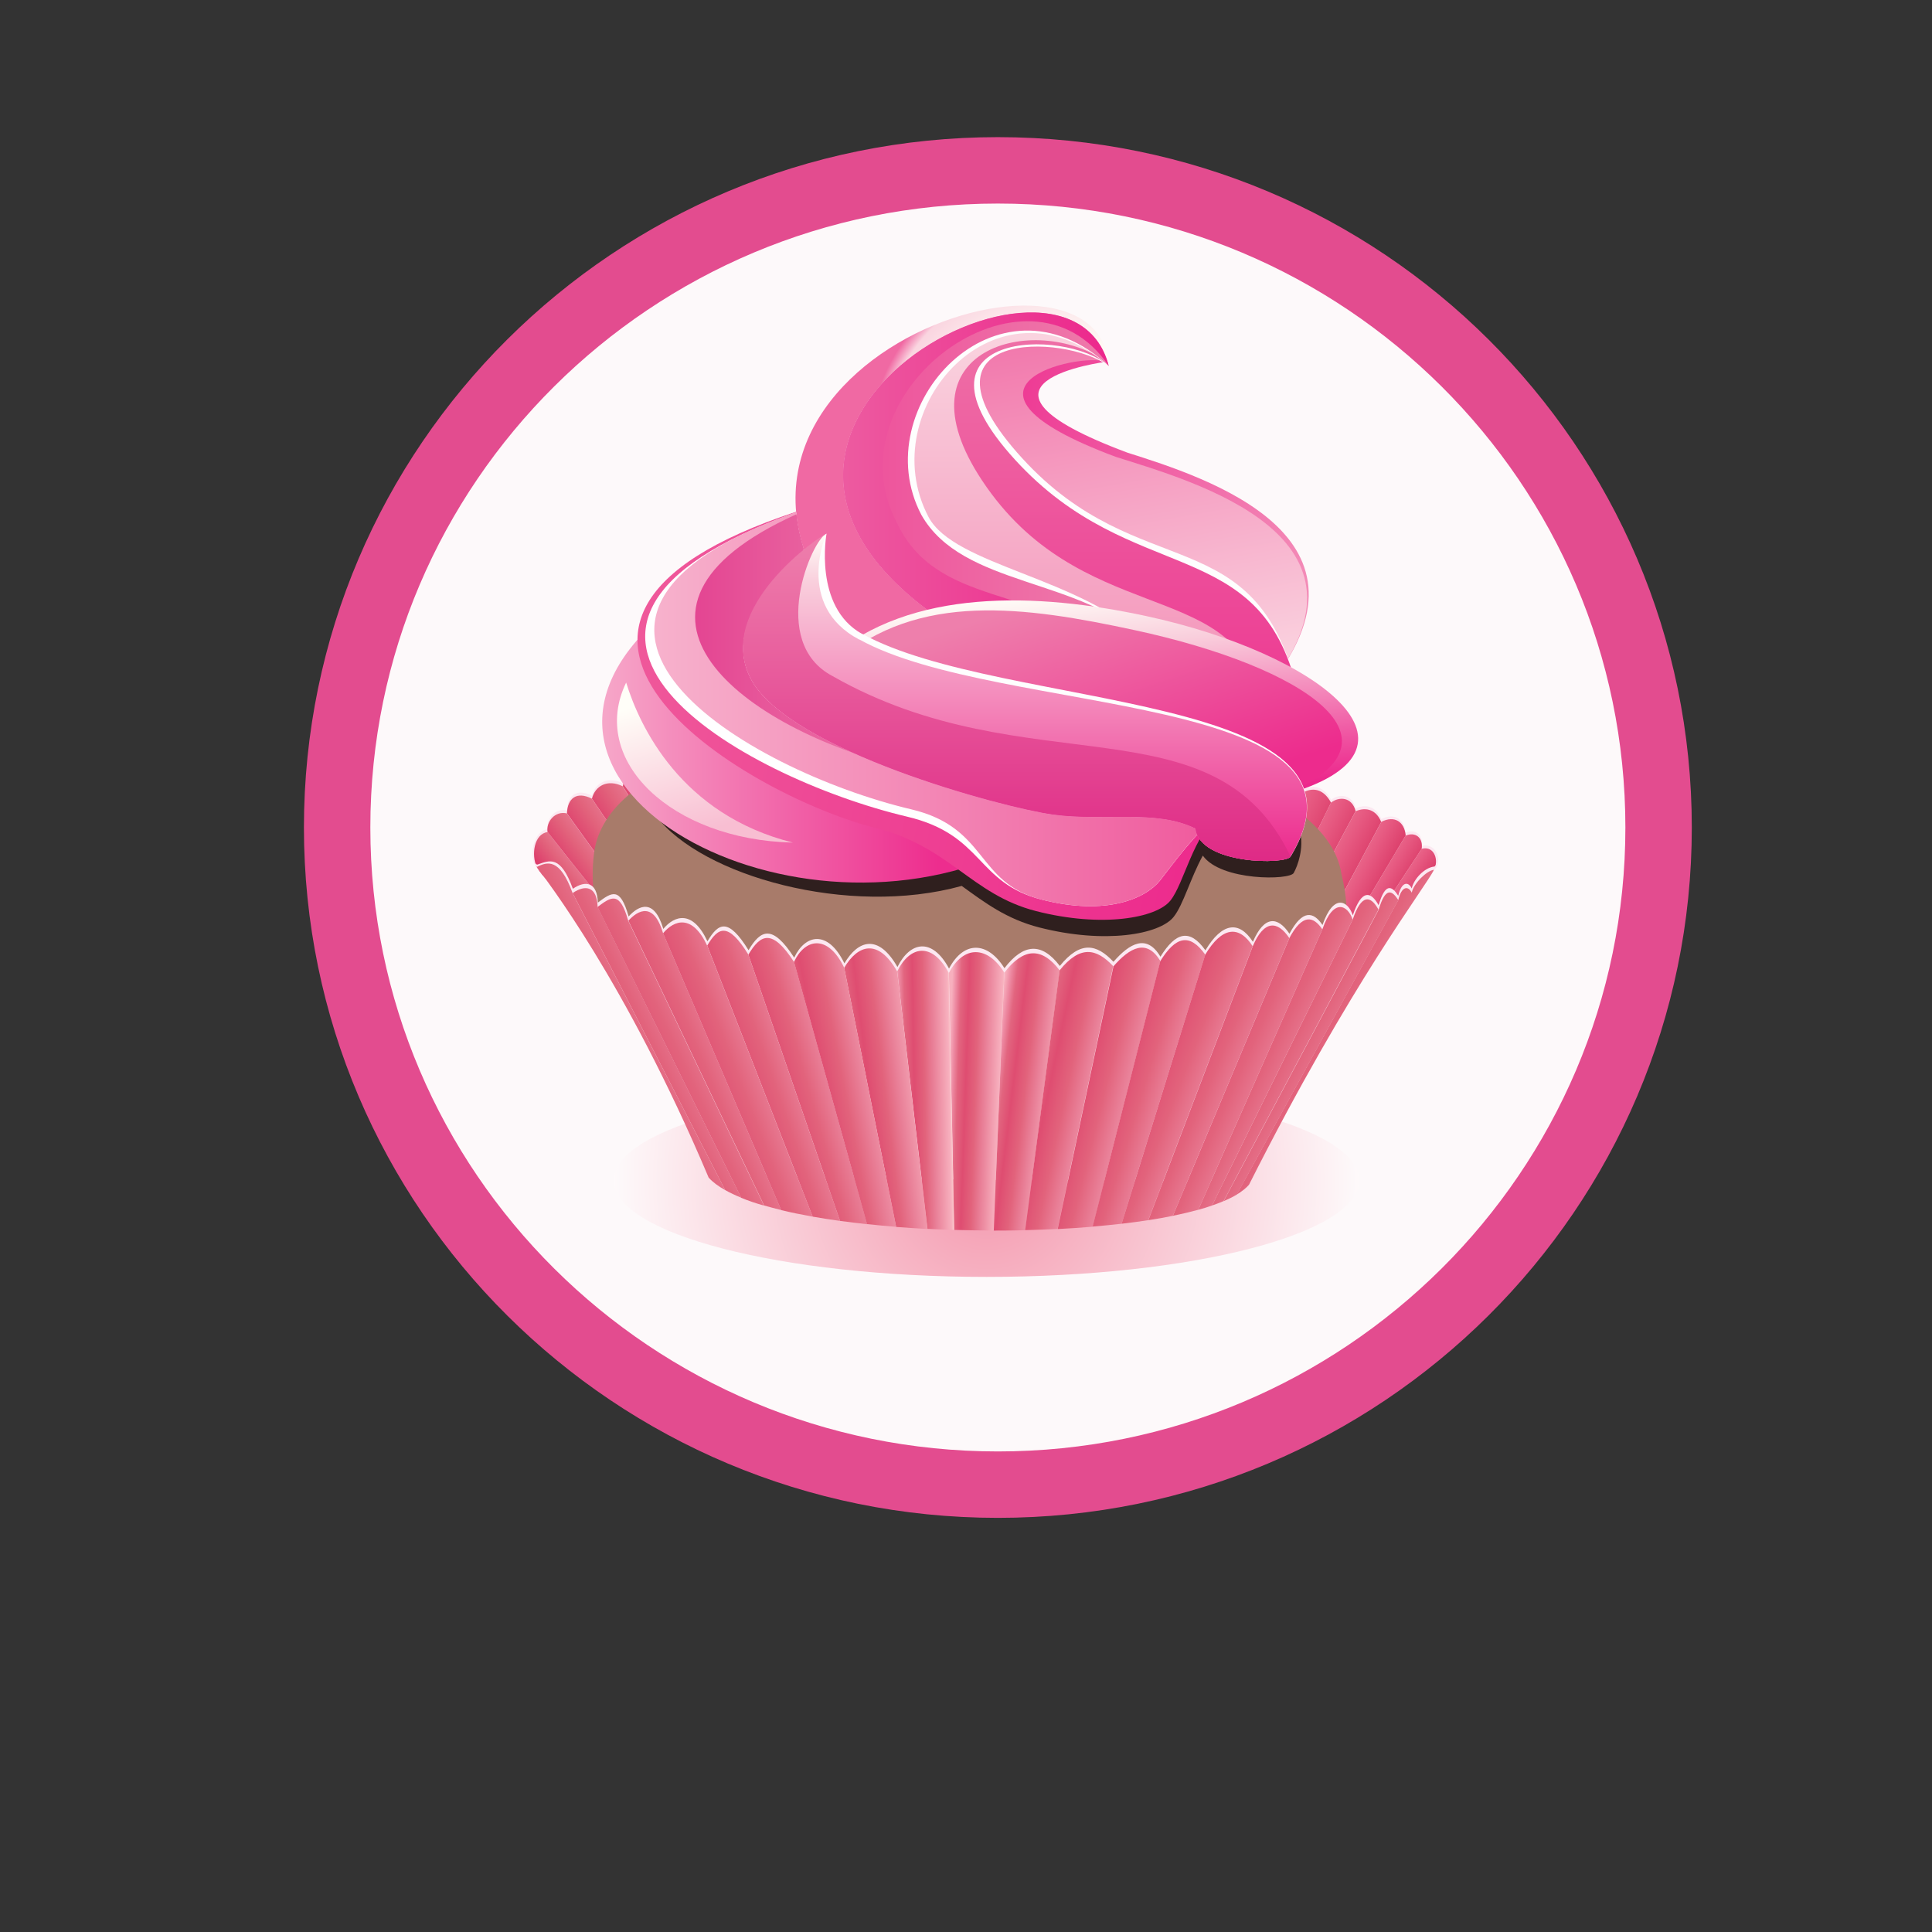 <?xml version="1.0" encoding="UTF-8" standalone="no"?>
<!DOCTYPE svg PUBLIC "-//W3C//DTD SVG 1.1//EN" "http://www.w3.org/Graphics/SVG/1.1/DTD/svg11.dtd">
<svg version="1.1" xmlns="http://www.w3.org/2000/svg" xmlns:xlink="http://www.w3.org/1999/xlink" preserveAspectRatio="xMidYMid meet" viewBox="0 0 640 640" width="640" height="640"><rect x="0" y="0" width="640" height="640" fill="#333333" stroke="none"/><defs><path d="M549.43 274.12C549.43 394.27 451.36 491.81 330.56 491.81C209.76 491.81 111.68 394.27 111.68 274.12C111.68 153.97 209.76 56.43 330.56 56.43C451.36 56.43 549.43 153.97 549.43 274.12Z" id="e7IbTAydR"></path><path d="M326.81 359.07C258.62 359.07 203.34 373.38 203.34 391.03C203.34 408.67 258.62 422.99 326.81 422.99C395 422.99 450.29 408.67 450.29 391.03C450.29 373.38 395 359.07 326.81 359.07Z" id="a16mM0rgSg"></path><radialGradient id="gradientbJ0H2vKkM" gradientUnits="userSpaceOnUse" cx="326.84" cy="391.01" dx="326.13" dy="262.3" r="128.71"><stop style="stop-color: #f497ad;stop-opacity: 1" offset="0%"></stop><stop style="stop-color: #fefefe;stop-opacity: 1" offset="100%"></stop></radialGradient><path d="M470.95 280.22C471.5 276.53 468.87 274.46 465.62 275.83C465.15 271.24 461.89 269.16 457.58 271.32C456.09 267.52 452.84 266.14 449.11 267.75C447.9 262.97 443.58 262.89 440.96 264.93C438.41 260.26 434.72 259.59 430.88 262.03C427.66 256.34 422.49 255.16 418.53 259.08C416.29 255.63 412.41 254.26 409.04 257.16C409.04 257.16 409.04 257.16 409.04 257.12C406.33 252.18 401.08 252.18 398.22 255.24C398.22 255.24 398.22 255.24 398.22 255.24C345.63 246.69 277.37 245.01 230.82 253.4C225.69 250.5 221.06 250.65 218.2 256.07C212.59 252.42 207.02 254.5 206.32 259.48C201.3 257.01 197.18 259.32 196.12 263.59C190.99 261.01 188.01 263.52 187.85 268.46C183.89 267.55 180.91 271.28 181.46 274.65C176.95 275.24 175.3 282.61 177.22 286.61C181.42 293.86 472.72 292.45 475.85 287.2C477.54 284.34 475.42 279.12 471.03 280.22C471.02 280.22 470.97 280.22 470.95 280.22Z" id="d1X3v5JdIp"></path><path d="M227.8 311.2C231.65 312.14 235.65 312.96 239.76 313.78C236.42 308.45 209.63 265.79 206.28 260.46C201.26 257.99 197.14 260.3 196.08 264.57C202.43 273.9 224.63 306.53 227.8 311.2Z" id="b6ihbI0140"></path><linearGradient id="gradienta44RIPB2cs" gradientUnits="userSpaceOnUse" x1="194.78" y1="300.33" x2="241.11" y2="271.38"><stop style="stop-color: #ee8ca4;stop-opacity: 1" offset="0%"></stop><stop style="stop-color: #e2657f;stop-opacity: 1" offset="9.02%"></stop><stop style="stop-color: #dc3166;stop-opacity: 1" offset="25.882%"></stop><stop style="stop-color: #e2637c;stop-opacity: 1" offset="47.843%"></stop><stop style="stop-color: #e98098;stop-opacity: 1" offset="63.922%"></stop><stop style="stop-color: #f7b0be;stop-opacity: 1" offset="100%"></stop></linearGradient><path d="M393.98 317.63C397.9 317.16 401.74 316.61 405.51 316.02C408.04 310.71 428.31 268.27 430.84 262.97C427.62 257.28 422.45 256.1 418.49 260.03C413.59 271.55 396.43 311.87 393.98 317.63Z" id="e3A0bzp5v"></path><linearGradient id="gradientd2gmTAsHUM" gradientUnits="userSpaceOnUse" x1="392.39" y1="276.64" x2="432.45" y2="297.05"><stop style="stop-color: #dc3165;stop-opacity: 1" offset="0%"></stop><stop style="stop-color: #dc3f6b;stop-opacity: 1" offset="30.196%"></stop><stop style="stop-color: #e65880;stop-opacity: 1" offset="50.196%"></stop><stop style="stop-color: #f497ad;stop-opacity: 1" offset="100%"></stop></linearGradient><path d="M203.65 303.71C207.3 305.16 211.22 306.53 215.37 307.82C212.61 303.99 190.53 273.28 187.77 269.44C183.81 268.53 180.83 272.26 181.38 275.63C185.83 281.25 201.42 300.9 203.65 303.71Z" id="bkUAFUAx"></path><linearGradient id="gradientdqICYVjlS" gradientUnits="userSpaceOnUse" x1="179.98" y1="301.37" x2="216.32" y2="274.97"><stop style="stop-color: #ee8ca4;stop-opacity: 1" offset="0%"></stop><stop style="stop-color: #e2657f;stop-opacity: 1" offset="9.02%"></stop><stop style="stop-color: #dc3166;stop-opacity: 1" offset="25.882%"></stop><stop style="stop-color: #e2637c;stop-opacity: 1" offset="47.843%"></stop><stop style="stop-color: #e98098;stop-opacity: 1" offset="63.922%"></stop><stop style="stop-color: #f7b0be;stop-opacity: 1" offset="100%"></stop></linearGradient><path d="M203.69 303.71C201.46 300.9 183.65 278.44 181.42 275.63C176.91 276.22 175.93 283.2 177.81 287.2C182.01 294.45 191.14 298.65 203.69 303.71Z" id="b8WHEcxI1"></path><linearGradient id="gradientbx6SRlP1A" gradientUnits="userSpaceOnUse" x1="175.27" y1="301" x2="204.3" y2="278.33"><stop style="stop-color: #ee8ca4;stop-opacity: 1" offset="0%"></stop><stop style="stop-color: #e2657f;stop-opacity: 1" offset="9.02%"></stop><stop style="stop-color: #dc3166;stop-opacity: 1" offset="25.882%"></stop><stop style="stop-color: #e2637c;stop-opacity: 1" offset="47.843%"></stop><stop style="stop-color: #e98098;stop-opacity: 1" offset="63.922%"></stop><stop style="stop-color: #f7b0be;stop-opacity: 1" offset="100%"></stop></linearGradient><path d="M215.41 307.82C219.34 309.04 223.49 310.14 227.8 311.2C224.63 306.53 199.26 269.24 196.08 264.57C190.95 261.99 187.97 264.5 187.81 269.44C193.33 277.11 212.65 303.99 215.41 307.82Z" id="aaa3WFADm"></path><linearGradient id="gradientc20TOpLKZ6" gradientUnits="userSpaceOnUse" x1="186.68" y1="300.82" x2="228.95" y2="272.31"><stop style="stop-color: #ee8ca4;stop-opacity: 1" offset="0%"></stop><stop style="stop-color: #e2657f;stop-opacity: 1" offset="9.02%"></stop><stop style="stop-color: #dc3166;stop-opacity: 1" offset="25.882%"></stop><stop style="stop-color: #e2637c;stop-opacity: 1" offset="47.843%"></stop><stop style="stop-color: #e98098;stop-opacity: 1" offset="63.922%"></stop><stop style="stop-color: #f7b0be;stop-opacity: 1" offset="100%"></stop></linearGradient><path d="M448.45 305.71C451.58 304.53 454.52 303.31 457.23 302.06C458.6 299.97 469.58 283.29 470.95 281.2C471.5 277.51 468.87 275.44 465.62 276.81C465.62 276.8 450.16 302.81 448.45 305.71Z" id="a1vNo5MdIW"></path><linearGradient id="gradientlh2Fflvok" gradientUnits="userSpaceOnUse" x1="472.42" y1="298.03" x2="447.55" y2="283.09"><stop style="stop-color: #dc3165;stop-opacity: 1" offset="0%"></stop><stop style="stop-color: #dc3f6b;stop-opacity: 1" offset="30.196%"></stop><stop style="stop-color: #e65880;stop-opacity: 1" offset="50.196%"></stop><stop style="stop-color: #f497ad;stop-opacity: 1" offset="100%"></stop></linearGradient><path d="M470.95 281.16C469.58 283.25 458.6 299.93 457.23 302.02C465.7 298.02 471.85 293.36 474.99 288.14C476.68 285.28 475.34 280.06 470.95 281.16Z" id="aMKQMfM3w"></path><linearGradient id="gradientevgFdlVZm" gradientUnits="userSpaceOnUse" x1="477.07" y1="297.89" x2="456.82" y2="284.23"><stop style="stop-color: #dc3165;stop-opacity: 1" offset="0%"></stop><stop style="stop-color: #dc3f6b;stop-opacity: 1" offset="30.196%"></stop><stop style="stop-color: #e65880;stop-opacity: 1" offset="50.196%"></stop><stop style="stop-color: #f497ad;stop-opacity: 1" offset="100%"></stop></linearGradient><path d="M457.58 272.26C445.77 294.37 439.21 306.66 437.9 309.12C441.62 308.06 445.15 306.88 448.48 305.67C450.2 302.77 463.94 279.62 465.66 276.73C465.19 272.14 461.93 270.06 457.62 272.22C457.62 272.23 457.6 272.24 457.58 272.26Z" id="a10VjcUnQl"></path><linearGradient id="gradienta1ludDGkqT" gradientUnits="userSpaceOnUse" x1="466.49" y1="297.45" x2="437" y2="281.77"><stop style="stop-color: #dc3165;stop-opacity: 1" offset="0%"></stop><stop style="stop-color: #dc3f6b;stop-opacity: 1" offset="30.196%"></stop><stop style="stop-color: #e65880;stop-opacity: 1" offset="50.196%"></stop><stop style="stop-color: #f497ad;stop-opacity: 1" offset="100%"></stop></linearGradient><path d="M425.82 312.22C430.02 311.27 434.05 310.26 437.86 309.16C439.83 305.47 455.57 275.98 457.54 272.3C456.05 268.5 452.8 267.12 449.07 268.73C449.07 268.72 428.15 307.86 425.82 312.22Z" id="a56odmUMy"></path><linearGradient id="gradientcnC36vKYR" gradientUnits="userSpaceOnUse" x1="458.65" y1="298.66" x2="424.77" y2="280.64"><stop style="stop-color: #dc3165;stop-opacity: 1" offset="0%"></stop><stop style="stop-color: #dc3f6b;stop-opacity: 1" offset="30.196%"></stop><stop style="stop-color: #e65880;stop-opacity: 1" offset="50.196%"></stop><stop style="stop-color: #f497ad;stop-opacity: 1" offset="100%"></stop></linearGradient><path d="M417.27 313.98C420.17 313.43 423.04 312.84 425.82 312.22C428.15 307.86 446.75 273.04 449.07 268.69C447.86 263.91 443.54 263.83 440.92 265.87C436.19 275.49 419.64 309.17 417.27 313.98Z" id="e1ouFErUrO"></path><linearGradient id="gradienta4Q9eQUzLI" gradientUnits="userSpaceOnUse" x1="450.49" y1="297.71" x2="415.9" y2="280.09"><stop style="stop-color: #dc3165;stop-opacity: 1" offset="0%"></stop><stop style="stop-color: #dc3f6b;stop-opacity: 1" offset="30.196%"></stop><stop style="stop-color: #e65880;stop-opacity: 1" offset="50.196%"></stop><stop style="stop-color: #f497ad;stop-opacity: 1" offset="100%"></stop></linearGradient><path d="M405.51 316.02C409.55 315.39 413.47 314.73 417.27 313.98C419.64 309.17 438.55 270.68 440.92 265.87C438.37 261.2 434.68 260.54 430.84 262.97C425.77 273.58 408.04 310.71 405.51 316.02Z" id="h12kJtwNTB"></path><linearGradient id="gradientccjGrDdn7" gradientUnits="userSpaceOnUse" x1="442.43" y1="298.07" x2="404.02" y2="278.5"><stop style="stop-color: #dc3165;stop-opacity: 1" offset="0%"></stop><stop style="stop-color: #dc3f6b;stop-opacity: 1" offset="30.196%"></stop><stop style="stop-color: #e65880;stop-opacity: 1" offset="50.196%"></stop><stop style="stop-color: #f497ad;stop-opacity: 1" offset="100%"></stop></linearGradient><path d="M409 258.1C409 258.1 409 258.1 409 258.07C406.51 264.13 386.63 312.62 384.14 318.69C387.47 318.33 390.77 317.98 393.98 317.59C395.61 313.75 403.78 294.55 418.49 259.99C414.41 256.8 411.25 256.17 409 258.1Z" id="b1g4gYmrSq"></path><linearGradient id="gradientcx7ZGP1Ae" gradientUnits="userSpaceOnUse" x1="382.64" y1="279.02" x2="420.03" y2="294.9"><stop style="stop-color: #dc3165;stop-opacity: 1" offset="0%"></stop><stop style="stop-color: #dc3f6b;stop-opacity: 1" offset="30.196%"></stop><stop style="stop-color: #e65880;stop-opacity: 1" offset="50.196%"></stop><stop style="stop-color: #f497ad;stop-opacity: 1" offset="100%"></stop></linearGradient><path d="M398.18 256.18C398.18 256.18 398.18 256.18 398.18 256.18C396 262.51 378.63 313.11 376.45 319.43C379.04 319.2 381.63 318.96 384.18 318.72C386.66 312.66 406.55 264.17 409.04 258.1C406.33 253.16 401.08 253.16 398.22 256.22C398.21 256.21 398.18 256.19 398.18 256.18Z" id="aOMyKXwWu"></path><linearGradient id="gradientcnwKaHMlb" gradientUnits="userSpaceOnUse" x1="374.88" y1="279.07" x2="410.59" y2="293.5"><stop style="stop-color: #dc3165;stop-opacity: 1" offset="0%"></stop><stop style="stop-color: #dc3f6b;stop-opacity: 1" offset="30.196%"></stop><stop style="stop-color: #e65880;stop-opacity: 1" offset="50.196%"></stop><stop style="stop-color: #f497ad;stop-opacity: 1" offset="100%"></stop></linearGradient><path d="M239.8 313.78C243.18 314.41 246.59 315.04 250.12 315.59C246.92 309.73 221.39 262.9 218.2 257.05C212.59 253.4 207.02 255.48 206.32 260.46C213.01 271.12 236.45 308.45 239.8 313.78Z" id="d7vYAOk0P"></path><linearGradient id="gradientb47X6m9Tba" gradientUnits="userSpaceOnUse" x1="204.85" y1="297.42" x2="251.56" y2="271.53"><stop style="stop-color: #ee8ca4;stop-opacity: 1" offset="0%"></stop><stop style="stop-color: #e2657f;stop-opacity: 1" offset="9.02%"></stop><stop style="stop-color: #dc3166;stop-opacity: 1" offset="25.882%"></stop><stop style="stop-color: #e2637c;stop-opacity: 1" offset="47.843%"></stop><stop style="stop-color: #e98098;stop-opacity: 1" offset="63.922%"></stop><stop style="stop-color: #f7b0be;stop-opacity: 1" offset="100%"></stop></linearGradient><path d="M250.08 315.55C254.08 316.18 258.15 316.76 262.31 317.31C259.15 311.02 233.9 260.64 230.75 254.34C225.61 251.44 220.98 251.6 218.12 257.01C218.13 257.01 246.88 309.69 250.08 315.55Z" id="bebdc2nYP"></path><linearGradient id="gradienta2tliWlPEm" gradientUnits="userSpaceOnUse" x1="216.82" y1="296.35" x2="263.72" y2="272.45"><stop style="stop-color: #ee8ca4;stop-opacity: 1" offset="0%"></stop><stop style="stop-color: #e2657f;stop-opacity: 1" offset="9.02%"></stop><stop style="stop-color: #dc3166;stop-opacity: 1" offset="25.882%"></stop><stop style="stop-color: #e2637c;stop-opacity: 1" offset="47.843%"></stop><stop style="stop-color: #e98098;stop-opacity: 1" offset="63.922%"></stop><stop style="stop-color: #f7b0be;stop-opacity: 1" offset="100%"></stop></linearGradient><path d="M262.35 317.35C297.99 321.9 339.48 322.57 376.45 319.43C378.63 313.11 396 262.51 398.18 256.18C345.59 247.64 277.33 245.95 230.78 254.34C230.78 254.35 259.19 311.05 262.35 317.35Z" id="aWYgy1Mw"></path><path d="M444.37 289.55C448.09 304.61 444.84 312.06 441.98 315.86C421.39 346.02 241.92 346.02 208.91 318.72C201.73 313.47 194.08 301 196.95 281.4C208.43 219.21 435.74 232.15 444.37 289.55Z" id="b2uZa6Dwv3"></path><radialGradient id="gradienta3JnJJQ2Mo" gradientUnits="userSpaceOnUse" cx="323.63" cy="155.83" dx="326.13" dy="262.3" r="106.5"><stop style="stop-color: #3c2f2d;stop-opacity: 1" offset="0%"></stop><stop style="stop-color: #3c2f2d;stop-opacity: 1" offset="76.078%"></stop><stop style="stop-color: #a87b6a;stop-opacity: 1" offset="87.059%"></stop><stop style="stop-color: #a87b6a;stop-opacity: 1" offset="100%"></stop></radialGradient><path d="M344.3 307.24C366.06 312.8 384.14 309.55 388.77 303.75C391.98 299.75 394.29 291 398.45 283.43C404.45 291.9 427.35 291.63 428.57 289.16C429.94 286.69 431.94 281.04 430.68 275.51C409.35 274.99 238.67 270.82 217.34 270.3C232.43 290.18 281.13 303.86 318.58 293.47C326.22 299 333.4 304.45 344.3 307.24Z" id="agklFhy1Y"></path><path d="M475.58 286.61C475.54 286.77 475.27 287.04 475.19 287.04C471.74 287.4 468.25 291.36 467.66 294.3C466.44 291.83 464.25 292.14 463.19 296.73C461.07 293.43 458.91 292.3 456.68 299.86C454.13 295.24 451.07 294.45 448.13 303.2C446.56 298.41 441.78 295.79 438.09 306.41C435.07 301.94 431.47 301.2 427.15 309.31C423.27 303.51 418.8 303.2 415.04 311.98C410.45 304.88 404.84 305.59 399.31 314.8C394.06 307.43 389.43 308.84 384.41 316.92C379.87 309.27 374.22 312.45 368.85 318.61C363.2 312.61 357.87 311.63 351.08 319.98C345.05 312.06 339.01 312.53 332.73 320.72C327.17 311.82 319.28 311.55 314.38 320.84C308.74 310.37 301.44 311.94 297.29 320.33C290.93 309.2 284.23 311.47 279.72 319.12C274.19 307.78 266.66 309.59 263.09 317.23C255.88 306.14 252.04 307.9 247.96 314.76C241.18 303.82 237.96 305.75 234.35 311.82C229.45 301.31 223.45 303.24 219.73 307.71C216.67 297.35 211.53 299.98 208.24 303.59C205.42 293.55 202.63 295.59 198.04 299C197.85 292.22 194.04 291.51 189.77 294.41C185.69 283.2 182.12 284.96 178.01 286.41C177.89 286.45 177.54 286.26 177.46 286.1C177.38 286.06 177.3 286.06 177.22 286.14C177.38 286.57 176.95 286.61 177.89 287.2C182.99 293.9 208.83 327.19 234.82 388.64C236.16 390.13 412.8 392.17 413.82 391.03C445.86 327.43 470.36 295.98 475.11 288.18C475.66 287.59 475.85 287.32 475.97 287C475.85 287 475.81 286.57 475.66 286.61C475.64 286.61 475.6 286.61 475.58 286.61Z" id="a151WWkfLb"></path><path d="M247.88 316.18C266.11 369.13 276.24 398.55 278.27 404.44C281.17 404.83 284.19 405.18 287.25 405.54C284.83 396.85 265.47 327.37 263.06 318.69C255.84 307.59 252 309.35 247.92 316.22C247.91 316.21 247.9 316.2 247.88 316.18Z" id="f2o0clUAjR"></path><linearGradient id="gradientc59KV87y2e" gradientUnits="userSpaceOnUse" x1="246.36" y1="362.61" x2="288.74" y2="350.45"><stop style="stop-color: #f7b0be;stop-opacity: 1" offset="0%"></stop><stop style="stop-color: #ee8ca4;stop-opacity: 1" offset="7.059%"></stop><stop style="stop-color: #e2657f;stop-opacity: 1" offset="16.078%"></stop><stop style="stop-color: #df4d71;stop-opacity: 1" offset="30.196%"></stop><stop style="stop-color: #e2637c;stop-opacity: 1" offset="47.843%"></stop><stop style="stop-color: #e98098;stop-opacity: 1" offset="63.922%"></stop><stop style="stop-color: #f7b0be;stop-opacity: 1" offset="90.196%"></stop><stop style="stop-color: #feeddf;stop-opacity: 1" offset="100%"></stop></linearGradient><path d="M316.11 407.42C320.46 407.54 324.85 407.62 329.2 407.62C329.55 399.07 332.35 330.72 332.69 322.18C327.13 313.27 319.24 313 314.34 322.29C314.7 339.32 315.93 398.91 316.11 407.42Z" id="e6FP81d3E"></path><linearGradient id="gradientebV6vVcFE" gradientUnits="userSpaceOnUse" x1="314.2" y1="360.02" x2="332.81" y2="360.66"><stop style="stop-color: #f7b0be;stop-opacity: 1" offset="0%"></stop><stop style="stop-color: #ee8ca4;stop-opacity: 1" offset="7.059%"></stop><stop style="stop-color: #e2657f;stop-opacity: 1" offset="16.078%"></stop><stop style="stop-color: #df4d71;stop-opacity: 1" offset="30.196%"></stop><stop style="stop-color: #e2637c;stop-opacity: 1" offset="47.843%"></stop><stop style="stop-color: #e98098;stop-opacity: 1" offset="63.922%"></stop><stop style="stop-color: #f7b0be;stop-opacity: 1" offset="90.196%"></stop><stop style="stop-color: #feeddf;stop-opacity: 1" offset="100%"></stop></linearGradient><path d="M307.25 407.07C310.19 407.22 313.13 407.34 316.07 407.42C315.89 398.91 314.48 330.81 314.3 322.29C308.66 311.82 301.36 313.39 297.21 321.78C297.22 321.78 306.25 398.54 307.25 407.07Z" id="a10AT32Wmh"></path><linearGradient id="gradienta1eZHo86sd" gradientUnits="userSpaceOnUse" x1="297.02" y1="359.81" x2="316.3" y2="359.47"><stop style="stop-color: #f7b0be;stop-opacity: 1" offset="0%"></stop><stop style="stop-color: #ee8ca4;stop-opacity: 1" offset="7.059%"></stop><stop style="stop-color: #e2657f;stop-opacity: 1" offset="16.078%"></stop><stop style="stop-color: #df4d71;stop-opacity: 1" offset="30.196%"></stop><stop style="stop-color: #e2637c;stop-opacity: 1" offset="47.843%"></stop><stop style="stop-color: #e98098;stop-opacity: 1" offset="63.922%"></stop><stop style="stop-color: #f7b0be;stop-opacity: 1" offset="90.196%"></stop><stop style="stop-color: #feeddf;stop-opacity: 1" offset="100%"></stop></linearGradient><path d="M269.21 403.03C272.11 403.54 275.17 404.01 278.27 404.44C275.23 395.61 250.92 325 247.88 316.18C241.1 305.24 237.88 307.16 234.27 313.24C234.27 313.24 265.72 394.05 269.21 403.03Z" id="fab5KbFQN"></path><linearGradient id="gradienta2alwnjcPZ" gradientUnits="userSpaceOnUse" x1="231.82" y1="363.27" x2="280.72" y2="346.43"><stop style="stop-color: #f7b0be;stop-opacity: 1" offset="0%"></stop><stop style="stop-color: #ee8ca4;stop-opacity: 1" offset="7.059%"></stop><stop style="stop-color: #e2657f;stop-opacity: 1" offset="16.078%"></stop><stop style="stop-color: #df4d71;stop-opacity: 1" offset="30.196%"></stop><stop style="stop-color: #e2637c;stop-opacity: 1" offset="47.843%"></stop><stop style="stop-color: #e98098;stop-opacity: 1" offset="63.922%"></stop><stop style="stop-color: #f7b0be;stop-opacity: 1" offset="90.196%"></stop><stop style="stop-color: #feeddf;stop-opacity: 1" offset="100%"></stop></linearGradient><path d="M296.86 406.44C300.27 406.71 303.72 406.91 307.21 407.11C306.21 398.58 298.21 330.35 297.21 321.82C290.86 310.69 284.15 312.96 279.64 320.61C279.64 320.6 295.13 397.85 296.86 406.44Z" id="bP7Ao7jKK"></path><linearGradient id="gradientch3JS8zNT" gradientUnits="userSpaceOnUse" x1="279.07" y1="360.63" x2="307.82" y2="357.1"><stop style="stop-color: #f7b0be;stop-opacity: 1" offset="0%"></stop><stop style="stop-color: #ee8ca4;stop-opacity: 1" offset="7.059%"></stop><stop style="stop-color: #e2657f;stop-opacity: 1" offset="16.078%"></stop><stop style="stop-color: #df4d71;stop-opacity: 1" offset="30.196%"></stop><stop style="stop-color: #e2637c;stop-opacity: 1" offset="47.843%"></stop><stop style="stop-color: #e98098;stop-opacity: 1" offset="63.922%"></stop><stop style="stop-color: #f7b0be;stop-opacity: 1" offset="90.196%"></stop><stop style="stop-color: #feeddf;stop-opacity: 1" offset="100%"></stop></linearGradient><path d="M287.21 405.5C290.35 405.85 293.6 406.13 296.86 406.4C295.13 397.81 281.36 329.12 279.64 320.53C274.11 309.2 266.58 311 263.02 318.65C267.85 336.02 284.79 396.81 287.21 405.5Z" id="a4sbNrUygi"></path><linearGradient id="gradientdv8LomNRQ" gradientUnits="userSpaceOnUse" x1="262.16" y1="361.27" x2="297.74" y2="354.35"><stop style="stop-color: #f7b0be;stop-opacity: 1" offset="0%"></stop><stop style="stop-color: #ee8ca4;stop-opacity: 1" offset="7.059%"></stop><stop style="stop-color: #e2657f;stop-opacity: 1" offset="16.078%"></stop><stop style="stop-color: #df4d71;stop-opacity: 1" offset="30.196%"></stop><stop style="stop-color: #e2637c;stop-opacity: 1" offset="47.843%"></stop><stop style="stop-color: #e98098;stop-opacity: 1" offset="63.922%"></stop><stop style="stop-color: #f7b0be;stop-opacity: 1" offset="90.196%"></stop><stop style="stop-color: #feeddf;stop-opacity: 1" offset="100%"></stop></linearGradient><path d="M234.75 390.09C236.08 391.58 237.92 392.95 240.23 394.24C235.18 384.41 194.75 305.7 189.69 295.86C185.46 284.22 181.38 285.4 177.81 287.2C180.2 290.53 207.02 324.53 234.75 390.09Z" id="a2cTWfOAPp"></path><linearGradient id="gradienta52niLWEN" gradientUnits="userSpaceOnUse" x1="174.21" y1="356.97" x2="243.83" y2="321.5"><stop style="stop-color: #f7b0be;stop-opacity: 1" offset="0%"></stop><stop style="stop-color: #ee8ca4;stop-opacity: 1" offset="7.059%"></stop><stop style="stop-color: #e2657f;stop-opacity: 1" offset="16.078%"></stop><stop style="stop-color: #df4d71;stop-opacity: 1" offset="30.196%"></stop><stop style="stop-color: #e2637c;stop-opacity: 1" offset="47.843%"></stop><stop style="stop-color: #e98098;stop-opacity: 1" offset="63.922%"></stop><stop style="stop-color: #f7b0be;stop-opacity: 1" offset="90.196%"></stop><stop style="stop-color: #feeddf;stop-opacity: 1" offset="100%"></stop></linearGradient><path d="M240.23 394.24C241.8 395.11 243.57 395.97 245.53 396.75C240.77 387.12 202.72 310.05 197.97 300.41C197.77 293.63 193.97 292.92 189.69 295.83C189.69 295.83 235.18 384.41 240.23 394.24Z" id="a1sO35PNP"></path><linearGradient id="gradienta5yedFn19w" gradientUnits="userSpaceOnUse" x1="186.65" y1="359.96" x2="248.58" y2="329.75"><stop style="stop-color: #f7b0be;stop-opacity: 1" offset="0%"></stop><stop style="stop-color: #ee8ca4;stop-opacity: 1" offset="7.059%"></stop><stop style="stop-color: #e2657f;stop-opacity: 1" offset="16.078%"></stop><stop style="stop-color: #df4d71;stop-opacity: 1" offset="30.196%"></stop><stop style="stop-color: #e2637c;stop-opacity: 1" offset="47.843%"></stop><stop style="stop-color: #e98098;stop-opacity: 1" offset="63.922%"></stop><stop style="stop-color: #f7b0be;stop-opacity: 1" offset="90.196%"></stop><stop style="stop-color: #feeddf;stop-opacity: 1" offset="100%"></stop></linearGradient><path d="M253.14 399.34C254.94 399.85 256.82 400.36 258.78 400.83C254.87 391.66 223.56 318.29 219.65 309.12C216.59 298.77 211.45 301.39 208.16 305C217.16 323.87 248.64 389.91 253.14 399.34Z" id="c1fP3cCLCK"></path><linearGradient id="gradientcC6SRIbuA" gradientUnits="userSpaceOnUse" x1="205.61" y1="361.66" x2="261.33" y2="338.01"><stop style="stop-color: #f7b0be;stop-opacity: 1" offset="0%"></stop><stop style="stop-color: #ee8ca4;stop-opacity: 1" offset="7.059%"></stop><stop style="stop-color: #e2657f;stop-opacity: 1" offset="16.078%"></stop><stop style="stop-color: #df4d71;stop-opacity: 1" offset="30.196%"></stop><stop style="stop-color: #e2637c;stop-opacity: 1" offset="47.843%"></stop><stop style="stop-color: #e98098;stop-opacity: 1" offset="63.922%"></stop><stop style="stop-color: #f7b0be;stop-opacity: 1" offset="90.196%"></stop><stop style="stop-color: #feeddf;stop-opacity: 1" offset="100%"></stop></linearGradient><path d="M258.78 400.87C262.04 401.66 265.53 402.36 269.21 403.03C265.72 394.05 237.77 322.25 234.27 313.27C229.37 302.77 223.37 304.69 219.65 309.16C227.48 327.5 254.87 391.7 258.78 400.87Z" id="ciAmDhsTu"></path><linearGradient id="gradienta3V3EIWLhC" gradientUnits="userSpaceOnUse" x1="217.55" y1="363.2" x2="271.28" y2="342.58"><stop style="stop-color: #f7b0be;stop-opacity: 1" offset="0%"></stop><stop style="stop-color: #ee8ca4;stop-opacity: 1" offset="7.059%"></stop><stop style="stop-color: #e2657f;stop-opacity: 1" offset="16.078%"></stop><stop style="stop-color: #df4d71;stop-opacity: 1" offset="30.196%"></stop><stop style="stop-color: #e2637c;stop-opacity: 1" offset="47.843%"></stop><stop style="stop-color: #e98098;stop-opacity: 1" offset="63.922%"></stop><stop style="stop-color: #f7b0be;stop-opacity: 1" offset="90.196%"></stop><stop style="stop-color: #feeddf;stop-opacity: 1" offset="100%"></stop></linearGradient><path d="M245.53 396.79C247.8 397.73 250.35 398.6 253.1 399.38C248.6 389.95 212.62 314.47 208.12 305.04C205.3 295 202.51 297.04 197.93 300.45C197.93 300.45 240.77 387.16 245.53 396.79Z" id="cqhe9Dvnh"></path><linearGradient id="gradientc7L3ZgyrF" gradientUnits="userSpaceOnUse" x1="194.84" y1="361.49" x2="256.25" y2="332.86"><stop style="stop-color: #f7b0be;stop-opacity: 1" offset="0%"></stop><stop style="stop-color: #ee8ca4;stop-opacity: 1" offset="7.059%"></stop><stop style="stop-color: #e2657f;stop-opacity: 1" offset="16.078%"></stop><stop style="stop-color: #df4d71;stop-opacity: 1" offset="30.196%"></stop><stop style="stop-color: #e2637c;stop-opacity: 1" offset="47.843%"></stop><stop style="stop-color: #e98098;stop-opacity: 1" offset="63.922%"></stop><stop style="stop-color: #f7b0be;stop-opacity: 1" offset="90.196%"></stop><stop style="stop-color: #feeddf;stop-opacity: 1" offset="100%"></stop></linearGradient><path d="M329.2 407.65C332.69 407.65 336.18 407.62 339.63 407.54C340.78 398.93 349.9 330.08 351.05 321.47C345.01 313.55 338.97 314.02 332.69 322.21C332 339.3 329.55 399.11 329.2 407.65Z" id="b44e5gbflm"></path><linearGradient id="gradientg2EWgFVCN" gradientUnits="userSpaceOnUse" x1="328.58" y1="359.17" x2="351.61" y2="361.99"><stop style="stop-color: #f7b0be;stop-opacity: 1" offset="0%"></stop><stop style="stop-color: #ee8ca4;stop-opacity: 1" offset="7.059%"></stop><stop style="stop-color: #e2657f;stop-opacity: 1" offset="16.078%"></stop><stop style="stop-color: #df4d71;stop-opacity: 1" offset="30.196%"></stop><stop style="stop-color: #e2637c;stop-opacity: 1" offset="47.843%"></stop><stop style="stop-color: #e98098;stop-opacity: 1" offset="63.922%"></stop><stop style="stop-color: #f7b0be;stop-opacity: 1" offset="90.196%"></stop><stop style="stop-color: #feeddf;stop-opacity: 1" offset="100%"></stop></linearGradient><path d="M388.53 402.75C391.55 402.13 394.37 401.46 396.96 400.75C401.07 391.46 433.95 317.15 438.05 307.86C435.04 303.39 431.43 302.65 427.11 310.76C419.4 329.16 392.39 393.55 388.53 402.75Z" id="a14ixtStKh"></path><linearGradient id="gradientcrcAwR3Wo" gradientUnits="userSpaceOnUse" x1="385.81" y1="340.48" x2="440.78" y2="364.95"><stop style="stop-color: #f7b0be;stop-opacity: 1" offset="0%"></stop><stop style="stop-color: #ee8ca4;stop-opacity: 1" offset="7.059%"></stop><stop style="stop-color: #e2657f;stop-opacity: 1" offset="16.078%"></stop><stop style="stop-color: #df4d71;stop-opacity: 1" offset="30.196%"></stop><stop style="stop-color: #e2637c;stop-opacity: 1" offset="47.843%"></stop><stop style="stop-color: #e98098;stop-opacity: 1" offset="63.922%"></stop><stop style="stop-color: #f7b0be;stop-opacity: 1" offset="90.196%"></stop><stop style="stop-color: #feeddf;stop-opacity: 1" offset="100%"></stop></linearGradient><path d="M396.96 400.75C398.57 400.32 400.1 399.85 401.51 399.34C406.17 389.87 443.43 314.12 448.09 304.65C446.52 299.86 441.74 297.24 438.05 307.86C429.84 326.44 401.07 391.46 396.96 400.75Z" id="c18RWPkYbr"></path><linearGradient id="gradientb1EzjXMhMg" gradientUnits="userSpaceOnUse" x1="393.81" y1="334.99" x2="451.27" y2="363.01"><stop style="stop-color: #f7b0be;stop-opacity: 1" offset="0%"></stop><stop style="stop-color: #ee8ca4;stop-opacity: 1" offset="7.059%"></stop><stop style="stop-color: #e2657f;stop-opacity: 1" offset="16.078%"></stop><stop style="stop-color: #df4d71;stop-opacity: 1" offset="30.196%"></stop><stop style="stop-color: #e2637c;stop-opacity: 1" offset="47.843%"></stop><stop style="stop-color: #e98098;stop-opacity: 1" offset="63.922%"></stop><stop style="stop-color: #f7b0be;stop-opacity: 1" offset="90.196%"></stop><stop style="stop-color: #feeddf;stop-opacity: 1" offset="100%"></stop></linearGradient><path d="M401.51 399.34C402.84 398.87 404.14 398.4 405.31 397.89C410.45 388.23 451.51 310.97 456.64 301.31C454.09 296.69 451.03 295.9 448.09 304.65C438.78 323.59 406.17 389.87 401.51 399.34Z" id="a1HmpqvXwi"></path><linearGradient id="gradientbcdWkPGRd" gradientUnits="userSpaceOnUse" x1="398.18" y1="331.18" x2="460.01" y2="364.05"><stop style="stop-color: #f7b0be;stop-opacity: 1" offset="0%"></stop><stop style="stop-color: #ee8ca4;stop-opacity: 1" offset="7.059%"></stop><stop style="stop-color: #e2657f;stop-opacity: 1" offset="16.078%"></stop><stop style="stop-color: #df4d71;stop-opacity: 1" offset="30.196%"></stop><stop style="stop-color: #e2637c;stop-opacity: 1" offset="47.843%"></stop><stop style="stop-color: #e98098;stop-opacity: 1" offset="63.922%"></stop><stop style="stop-color: #f7b0be;stop-opacity: 1" offset="90.196%"></stop><stop style="stop-color: #feeddf;stop-opacity: 1" offset="100%"></stop></linearGradient><path d="M405.35 397.89C407 397.19 408.45 396.48 409.74 395.7C415.09 385.94 457.88 307.93 463.23 298.18C461.11 294.88 458.95 293.75 456.72 301.31C456.71 301.31 410.49 388.23 405.35 397.89Z" id="a8lytiaQE"></path><linearGradient id="gradientb6tuEW06fe" gradientUnits="userSpaceOnUse" x1="402.42" y1="328.17" x2="466.07" y2="363.46"><stop style="stop-color: #f7b0be;stop-opacity: 1" offset="0%"></stop><stop style="stop-color: #ee8ca4;stop-opacity: 1" offset="7.059%"></stop><stop style="stop-color: #e2657f;stop-opacity: 1" offset="16.078%"></stop><stop style="stop-color: #df4d71;stop-opacity: 1" offset="30.196%"></stop><stop style="stop-color: #e2637c;stop-opacity: 1" offset="47.843%"></stop><stop style="stop-color: #e98098;stop-opacity: 1" offset="63.922%"></stop><stop style="stop-color: #f7b0be;stop-opacity: 1" offset="90.196%"></stop><stop style="stop-color: #feeddf;stop-opacity: 1" offset="100%"></stop></linearGradient><path d="M463.19 298.18C457.84 307.93 415.05 385.94 409.7 395.7C411.39 394.68 412.72 393.62 413.74 392.48C447.74 325 472.6 293.43 474.99 288.14C472.68 288.38 468.29 292.61 467.66 295.71C466.44 293.28 464.25 293.59 463.19 298.18Z" id="a8IUWw2HT0"></path><linearGradient id="gradienta3RRlPmV6l" gradientUnits="userSpaceOnUse" x1="406.04" y1="321.8" x2="478.66" y2="362.05"><stop style="stop-color: #f7b0be;stop-opacity: 1" offset="0%"></stop><stop style="stop-color: #ee8ca4;stop-opacity: 1" offset="7.059%"></stop><stop style="stop-color: #e2657f;stop-opacity: 1" offset="16.078%"></stop><stop style="stop-color: #df4d71;stop-opacity: 1" offset="30.196%"></stop><stop style="stop-color: #e2637c;stop-opacity: 1" offset="47.843%"></stop><stop style="stop-color: #e98098;stop-opacity: 1" offset="63.922%"></stop><stop style="stop-color: #f7b0be;stop-opacity: 1" offset="90.196%"></stop><stop style="stop-color: #feeddf;stop-opacity: 1" offset="100%"></stop></linearGradient><path d="M339.6 407.5C343.2 407.42 346.81 407.26 350.34 407.11C352.18 398.4 366.93 328.76 368.77 320.06C363.12 314.06 357.79 313.08 351.01 321.43C348.72 338.64 340.74 398.89 339.6 407.5Z" id="b1vc6nOfHA"></path><linearGradient id="gradientd4jrUk8PdX" gradientUnits="userSpaceOnUse" x1="338.19" y1="356.92" x2="370.23" y2="363.72"><stop style="stop-color: #f7b0be;stop-opacity: 1" offset="0%"></stop><stop style="stop-color: #ee8ca4;stop-opacity: 1" offset="7.059%"></stop><stop style="stop-color: #e2657f;stop-opacity: 1" offset="16.078%"></stop><stop style="stop-color: #df4d71;stop-opacity: 1" offset="30.196%"></stop><stop style="stop-color: #e2637c;stop-opacity: 1" offset="47.843%"></stop><stop style="stop-color: #e98098;stop-opacity: 1" offset="63.922%"></stop><stop style="stop-color: #f7b0be;stop-opacity: 1" offset="90.196%"></stop><stop style="stop-color: #feeddf;stop-opacity: 1" offset="100%"></stop></linearGradient><path d="M350.38 407.14C354.34 406.95 358.22 406.67 361.98 406.36C364.23 397.57 382.17 327.21 384.41 318.41C379.87 310.76 374.22 313.94 368.85 320.1C368.84 320.1 352.22 398.44 350.38 407.14Z" id="b7YsX4xRTG"></path><linearGradient id="gradientdlT54WdBT" gradientUnits="userSpaceOnUse" x1="348.79" y1="354.29" x2="385.95" y2="363.56"><stop style="stop-color: #f7b0be;stop-opacity: 1" offset="0%"></stop><stop style="stop-color: #ee8ca4;stop-opacity: 1" offset="7.059%"></stop><stop style="stop-color: #e2657f;stop-opacity: 1" offset="16.078%"></stop><stop style="stop-color: #df4d71;stop-opacity: 1" offset="30.196%"></stop><stop style="stop-color: #e2637c;stop-opacity: 1" offset="47.843%"></stop><stop style="stop-color: #e98098;stop-opacity: 1" offset="63.922%"></stop><stop style="stop-color: #f7b0be;stop-opacity: 1" offset="90.196%"></stop><stop style="stop-color: #feeddf;stop-opacity: 1" offset="100%"></stop></linearGradient><path d="M361.95 406.32C365.24 406.05 368.45 405.73 371.55 405.38C374.32 396.47 396.5 325.17 399.27 316.25C394.02 308.88 389.39 310.29 384.37 318.37C379.89 335.96 364.19 397.53 361.95 406.32Z" id="a1BfKkG4wg"></path><linearGradient id="gradientd37JwaSqh" gradientUnits="userSpaceOnUse" x1="359.75" y1="351.24" x2="401.49" y2="364"><stop style="stop-color: #f7b0be;stop-opacity: 1" offset="0%"></stop><stop style="stop-color: #ee8ca4;stop-opacity: 1" offset="7.059%"></stop><stop style="stop-color: #e2657f;stop-opacity: 1" offset="16.078%"></stop><stop style="stop-color: #df4d71;stop-opacity: 1" offset="30.196%"></stop><stop style="stop-color: #e2637c;stop-opacity: 1" offset="47.843%"></stop><stop style="stop-color: #e98098;stop-opacity: 1" offset="63.922%"></stop><stop style="stop-color: #f7b0be;stop-opacity: 1" offset="90.196%"></stop><stop style="stop-color: #feeddf;stop-opacity: 1" offset="100%"></stop></linearGradient><path d="M371.55 405.38C374.61 405.03 377.55 404.64 380.37 404.2C383.83 395.13 411.5 322.51 414.96 313.43C410.37 306.33 404.76 307.04 399.24 316.25C399.24 316.25 374.32 396.47 371.55 405.38Z" id="a1qz8yV9oD"></path><linearGradient id="gradientfkHe6jEW6" gradientUnits="userSpaceOnUse" x1="369.14" y1="346.6" x2="417.42" y2="365.13"><stop style="stop-color: #f7b0be;stop-opacity: 1" offset="0%"></stop><stop style="stop-color: #ee8ca4;stop-opacity: 1" offset="7.059%"></stop><stop style="stop-color: #e2657f;stop-opacity: 1" offset="16.078%"></stop><stop style="stop-color: #df4d71;stop-opacity: 1" offset="30.196%"></stop><stop style="stop-color: #e2637c;stop-opacity: 1" offset="47.843%"></stop><stop style="stop-color: #e98098;stop-opacity: 1" offset="63.922%"></stop><stop style="stop-color: #f7b0be;stop-opacity: 1" offset="90.196%"></stop><stop style="stop-color: #feeddf;stop-opacity: 1" offset="100%"></stop></linearGradient><path d="M380.41 404.2C383.24 403.77 385.94 403.3 388.53 402.75C392.39 393.55 423.26 319.96 427.11 310.76C423.23 304.96 418.76 304.65 415 313.43C408.08 331.59 383.87 395.13 380.41 404.2Z" id="hbDLIKKWo"></path><linearGradient id="gradienta3TdhKGQlT" gradientUnits="userSpaceOnUse" x1="378.13" y1="343.55" x2="429.39" y2="365.31"><stop style="stop-color: #f7b0be;stop-opacity: 1" offset="0%"></stop><stop style="stop-color: #ee8ca4;stop-opacity: 1" offset="7.059%"></stop><stop style="stop-color: #e2657f;stop-opacity: 1" offset="16.078%"></stop><stop style="stop-color: #df4d71;stop-opacity: 1" offset="30.196%"></stop><stop style="stop-color: #e2637c;stop-opacity: 1" offset="47.843%"></stop><stop style="stop-color: #e98098;stop-opacity: 1" offset="63.922%"></stop><stop style="stop-color: #f7b0be;stop-opacity: 1" offset="90.196%"></stop><stop style="stop-color: #feeddf;stop-opacity: 1" offset="100%"></stop></linearGradient><path d="M288.58 217.09C330.73 243.48 324.22 216.15 321.44 206.42C223.73 168 339.52 67.97 367.28 121.22C364.06 68.68 202.94 126.32 288.58 217.09Z" id="a4dk3c94Ec"></path><radialGradient id="gradientcFjpihwDp" gradientUnits="userSpaceOnUse" cx="349.22" cy="148.7" dx="326.13" dy="262.3" r="115.93"><stop style="stop-color: #fffef8;stop-opacity: 1" offset="0%"></stop><stop style="stop-color: #fffef8;stop-opacity: 1" offset="30.196%"></stop><stop style="stop-color: #fad5e0;stop-opacity: 1" offset="49.02%"></stop><stop style="stop-color: #f069a3;stop-opacity: 1" offset="52.941%"></stop><stop style="stop-color: #f069a3;stop-opacity: 1" offset="100%"></stop></radialGradient><path d="M373.51 149.96C311.48 126.83 366.38 119.85 366.38 119.85C366.38 119.85 315.91 86.52 321.91 141.14C325.6 170.78 412.68 243.95 419.63 228.19C460.84 177.72 399.9 158.31 373.51 149.96Z" id="c2x8VYFzWl"></path><linearGradient id="gradientd7ABxzHxfa" gradientUnits="userSpaceOnUse" x1="306.69" y1="140.91" x2="465.63" y2="189.51"><stop style="stop-color: #ec278c;stop-opacity: 1" offset="0%"></stop><stop style="stop-color: #f5a2c1;stop-opacity: 1" offset="100%"></stop></linearGradient><path d="M369.59 151.33C307.56 128.2 357.24 116.67 366.38 119.81C363.36 114.59 315.91 86.48 321.91 141.1C325.6 170.74 412.68 243.91 419.63 228.15C460.84 177.72 395.98 159.69 369.59 151.33Z" id="f61gUG030c"></path><linearGradient id="gradientb7bksfzqmh" gradientUnits="userSpaceOnUse" x1="369.68" y1="82.91" x2="398.7" y2="247.51"><stop style="stop-color: #f066a2;stop-opacity: 1" offset="0%"></stop><stop style="stop-color: #fce4e9;stop-opacity: 1" offset="100%"></stop></linearGradient><path d="M338.62 151.8C299.72 109.22 352.5 110.24 367.32 121.26C312.66 75.89 276.11 152.27 296.93 177.29C317.75 202.31 438.68 265.16 429.82 228.7C415.9 171.25 377.51 194.39 338.62 151.8Z" id="a1hCwlIOOC"></path><path d="M336.26 152.31C297.37 109.73 352.81 108.28 367.28 121.22C312.62 75.85 276.07 152.24 296.89 177.25C317.72 202.27 438.37 265.16 429.78 228.66C417.51 176.35 375.16 194.9 336.26 152.31Z" id="agaIvcuHa"></path><linearGradient id="gradienth27kTsCmqt" gradientUnits="userSpaceOnUse" x1="357.24" y1="265.17" x2="357.24" y2="75.84"><stop style="stop-color: #ed2b8d;stop-opacity: 1" offset="0%"></stop><stop style="stop-color: #ee7fac;stop-opacity: 1" offset="100%"></stop></linearGradient><path d="M416.37 228.66C408.02 192.07 357.28 207.29 325.36 159.22C296.15 115.26 343.09 103.26 366.38 119.81C311.72 74.44 276.07 152.24 296.93 177.21C317.75 202.23 424.72 265.2 416.41 228.62C416.4 228.63 416.38 228.65 416.37 228.66Z" id="b3jwXoXtFx"></path><linearGradient id="gradientb8hm8jcHR5" gradientUnits="userSpaceOnUse" x1="350.4" y1="265.23" x2="350.4" y2="74.45"><stop style="stop-color: #f17cac;stop-opacity: 1" offset="0%"></stop><stop style="stop-color: #fce8eb;stop-opacity: 1" offset="100%"></stop></linearGradient><path d="M367.28 121.22C330.54 88.83 288.82 135.49 307.56 171.21C316.07 187.45 358.02 191.13 379.79 212.42C379.79 217.99 356.18 220.78 329.32 215.68C203.38 149.92 353.4 66.56 367.28 121.22Z" id="b1ouVvEMLJ"></path><path d="M367.28 121.22C330.54 87.11 286.46 134.83 305.21 170.55C318.85 194.62 358.02 191.13 379.79 212.42C379.79 217.99 356.18 220.78 329.32 215.68C203.38 149.92 353.4 66.56 367.28 121.22Z" id="eq0y5UoZl"></path><linearGradient id="gradientc2g7PokB" gradientUnits="userSpaceOnUse" x1="206.91" y1="143.68" x2="376.28" y2="143.68"><stop style="stop-color: #ed2b8d;stop-opacity: 1" offset="0%"></stop><stop style="stop-color: #ee7fac;stop-opacity: 1" offset="100%"></stop></linearGradient><path d="M326.58 285.12C274.47 256.65 214.75 228.15 226.55 198.31C150.83 252.5 250.16 313.63 326.58 285.12Z" id="a2EmKOoEWq"></path><linearGradient id="gradienta7b6HRjKp" gradientUnits="userSpaceOnUse" x1="310.74" y1="255.97" x2="166.64" y2="255.97"><stop style="stop-color: #ed2d8e;stop-opacity: 1" offset="0%"></stop><stop style="stop-color: #f9cbda;stop-opacity: 1" offset="100%"></stop></linearGradient><path d="M283.09 210.89C270.66 195.99 264.82 182.11 263.72 169.53C152.36 206.11 246.04 262.69 289.05 274.02C314.54 280.06 321.48 296.26 343.24 301.82C365 307.39 383.08 304.14 387.71 298.33C392.33 292.53 395.12 276.81 404.37 269.16C406.25 267.59 400.76 264.22 391 259.48C344.58 238.81 284.15 212.15 283.09 210.89Z" id="a3V6vqCwic"></path><linearGradient id="gradientd86HIVARv" gradientUnits="userSpaceOnUse" x1="401.01" y1="262.11" x2="157.6" y2="214.8"><stop style="stop-color: #ed2b8d;stop-opacity: 1" offset="0%"></stop><stop style="stop-color: #ef589a;stop-opacity: 1" offset="78.823%"></stop><stop style="stop-color: #ee7fac;stop-opacity: 1" offset="100%"></stop></linearGradient><path d="M283.09 210.89C270.7 196.11 264.86 182.27 263.72 169.72C157.15 207.64 245.88 257.63 300.5 270.53C325.99 276.57 323.21 292.41 344.97 297.98C366.73 303.55 379.59 297.51 384.22 291.75C388.84 285.94 395.12 276.81 404.37 269.16C406.25 267.59 400.76 264.22 391 259.48C344.58 238.81 284.15 212.15 283.09 210.89Z" id="a5pxZUaco"></path><path d="M283.09 210.89C270.7 196.07 264.86 182.23 263.72 169.68C163.07 205.01 247.33 255.24 301.87 268.1C327.36 274.14 323.17 292.41 344.93 297.98C366.69 303.55 379.55 297.51 384.18 291.75C388.81 285.94 395.08 276.81 404.33 269.16C406.21 267.59 400.73 264.22 390.96 259.48C344.58 238.81 284.15 212.15 283.09 210.89Z" id="a6YXjjJ6S9"></path><linearGradient id="gradientg1jfffBBhM" gradientUnits="userSpaceOnUse" x1="406.25" y1="236.62" x2="163.08" y2="236.62"><stop style="stop-color: #ef589c;stop-opacity: 1" offset="0%"></stop><stop style="stop-color: #f9cbda;stop-opacity: 1" offset="100%"></stop></linearGradient><path d="M300.15 254.58C303.25 255.32 305.44 255.87 306.93 256.26C302.5 254.73 294.46 251.09 299.48 246.93C307.68 240.19 259.96 217.33 266.23 181.68C265.02 177.8 264.23 174.04 263.84 170.35C194.16 201.84 246.19 241.79 300.19 254.54C300.18 254.54 300.16 254.57 300.15 254.58Z" id="b2Dwj4rlFI"></path><linearGradient id="gradientaRjseQj3D" gradientUnits="userSpaceOnUse" x1="194.11" y1="213.32" x2="307.65" y2="213.32"><stop style="stop-color: #df2a86;stop-opacity: 1" offset="0%"></stop><stop style="stop-color: #ee7fac;stop-opacity: 1" offset="100%"></stop></linearGradient><path d="M367.28 121.22C340.58 81.5 274.43 129.57 297.01 172.98C310.23 201.45 344.38 193.68 366.14 215.01C366.14 220.58 356.18 220.82 329.32 215.72C203.38 149.92 353.4 66.56 367.28 121.22Z" id="a8cch7k4A"></path><linearGradient id="gradienta942igJjp" gradientUnits="userSpaceOnUse" x1="367.3" y1="143.68" x2="203.38" y2="143.68"><stop style="stop-color: #ec278c;stop-opacity: 1" offset="0%"></stop><stop style="stop-color: #ee87b1;stop-opacity: 1" offset="100%"></stop></linearGradient><path d="M379.83 204.11C436.29 216.31 478.99 248.46 425.19 263.4C390.92 231.44 280.27 236.54 274.7 218.03C301.76 194.74 343.4 196.23 379.83 204.11Z" id="hd15W2KvyR"></path><linearGradient id="gradientaNjSJ9pIA" gradientUnits="userSpaceOnUse" x1="380.57" y1="264.71" x2="373.08" y2="193.43"><stop style="stop-color: #ec278c;stop-opacity: 1" offset="0%"></stop><stop style="stop-color: #f9cedc;stop-opacity: 1" offset="72.157%"></stop><stop style="stop-color: #fffef8;stop-opacity: 1" offset="100%"></stop></linearGradient><path d="M375.87 208.74C432.37 220.93 468.95 245.56 425.19 263.36C390.92 231.4 282.82 237.68 277.25 219.13C304.31 195.92 339.44 200.9 375.87 208.74Z" id="b8Gv4Itvt"></path><linearGradient id="gradientauhxUL8bp" gradientUnits="userSpaceOnUse" x1="384.91" y1="266.03" x2="361.27" y2="193.26"><stop style="stop-color: #ed2b8d;stop-opacity: 1" offset="0%"></stop><stop style="stop-color: #ee7fac;stop-opacity: 1" offset="100%"></stop></linearGradient><path d="M285.56 209.99C269.37 201.01 273.8 176.78 273.8 176.78C273.8 176.78 236.27 201.33 248.78 224.93C261.29 248.54 332.15 267.52 348.81 269.83C365.47 272.14 383.08 267.99 396.06 274.46C397.43 286.49 426.17 286.49 427.55 283.71C460.88 228.62 331.83 235.6 285.6 209.95C285.59 209.96 285.57 209.99 285.56 209.99Z" id="aYjoDKEvM"></path><path d="M284.66 211.88C263.13 200.54 273.76 176.78 273.76 176.78C273.76 176.78 236.24 201.33 248.74 224.93C261.25 248.54 332.11 267.52 348.77 269.83C365.44 272.14 383.04 267.99 396.02 274.46C397.39 286.49 426.13 286.49 427.51 283.71C460.84 228.62 330.93 237.52 284.7 211.84C284.69 211.84 284.67 211.87 284.66 211.88Z" id="fEPMMJvM"></path><linearGradient id="gradientd6vd3dJSD" gradientUnits="userSpaceOnUse" x1="348.55" y1="286.53" x2="348.55" y2="176.79"><stop style="stop-color: #ec278c;stop-opacity: 1" offset="0%"></stop><stop style="stop-color: #f9cedc;stop-opacity: 1" offset="85.098%"></stop><stop style="stop-color: #fffef8;stop-opacity: 1" offset="100%"></stop></linearGradient><path d="M273.76 176.78C272.23 177.06 236.24 201.33 248.74 224.93C261.25 248.54 332.11 267.52 348.77 269.83C365.44 272.14 383.04 267.99 396.02 274.46C397.39 286.49 426.13 286.49 427.51 283.71C402.25 230.93 340.46 260.77 275.84 223.99C254.31 212.7 268.98 178.78 273.76 176.78Z" id="c9RpTNlFV"></path><linearGradient id="gradientd3LDBrvuQw" gradientUnits="userSpaceOnUse" x1="331.88" y1="285.43" x2="331.88" y2="177.88"><stop style="stop-color: #df2a86;stop-opacity: 1" offset="0%"></stop><stop style="stop-color: #ee7fac;stop-opacity: 1" offset="100%"></stop></linearGradient><path d="M262.66 279.12C222.35 278.22 194.95 251.83 207.42 226.11C211.92 240.7 225.61 269.87 262.66 279.12Z" id="d70RFQudiW"></path><linearGradient id="gradientedh4cd7H" gradientUnits="userSpaceOnUse" x1="235.51" y1="274.81" x2="222.09" y2="230.39"><stop style="stop-color: #f8bed2;stop-opacity: 1" offset="0%"></stop><stop style="stop-color: #fffef8;stop-opacity: 1" offset="100%"></stop></linearGradient></defs><g><g><g><use xlink:href="#e7IbTAydR" opacity="1" fill="#fdf9fa" fill-opacity="1"></use><g><use xlink:href="#e7IbTAydR" opacity="1" fill-opacity="0" stroke="#e34c8f" stroke-width="22" stroke-opacity="1"></use></g></g><g><use xlink:href="#a16mM0rgSg" opacity="1" fill="url(#gradientbJ0H2vKkM)"></use><g><use xlink:href="#a16mM0rgSg" opacity="1" fill-opacity="0" stroke="#000000" stroke-width="1" stroke-opacity="0"></use></g></g><g><use xlink:href="#d1X3v5JdIp" opacity="1" fill="#fce8f1" fill-opacity="1"></use><g><use xlink:href="#d1X3v5JdIp" opacity="1" fill-opacity="0" stroke="#000000" stroke-width="1" stroke-opacity="0"></use></g></g><g><use xlink:href="#b6ihbI0140" opacity="1" fill="url(#gradienta44RIPB2cs)"></use><g><use xlink:href="#b6ihbI0140" opacity="1" fill-opacity="0" stroke="#000000" stroke-width="1" stroke-opacity="0"></use></g></g><g><use xlink:href="#e3A0bzp5v" opacity="1" fill="url(#gradientd2gmTAsHUM)"></use><g><use xlink:href="#e3A0bzp5v" opacity="1" fill-opacity="0" stroke="#000000" stroke-width="1" stroke-opacity="0"></use></g></g><g><use xlink:href="#bkUAFUAx" opacity="1" fill="url(#gradientdqICYVjlS)"></use><g><use xlink:href="#bkUAFUAx" opacity="1" fill-opacity="0" stroke="#000000" stroke-width="1" stroke-opacity="0"></use></g></g><g><use xlink:href="#b8WHEcxI1" opacity="1" fill="url(#gradientbx6SRlP1A)"></use><g><use xlink:href="#b8WHEcxI1" opacity="1" fill-opacity="0" stroke="#000000" stroke-width="1" stroke-opacity="0"></use></g></g><g><use xlink:href="#aaa3WFADm" opacity="1" fill="url(#gradientc20TOpLKZ6)"></use><g><use xlink:href="#aaa3WFADm" opacity="1" fill-opacity="0" stroke="#000000" stroke-width="1" stroke-opacity="0"></use></g></g><g><use xlink:href="#a1vNo5MdIW" opacity="1" fill="url(#gradientlh2Fflvok)"></use><g><use xlink:href="#a1vNo5MdIW" opacity="1" fill-opacity="0" stroke="#000000" stroke-width="1" stroke-opacity="0"></use></g></g><g><use xlink:href="#aMKQMfM3w" opacity="1" fill="url(#gradientevgFdlVZm)"></use><g><use xlink:href="#aMKQMfM3w" opacity="1" fill-opacity="0" stroke="#000000" stroke-width="1" stroke-opacity="0"></use></g></g><g><use xlink:href="#a10VjcUnQl" opacity="1" fill="url(#gradienta1ludDGkqT)"></use><g><use xlink:href="#a10VjcUnQl" opacity="1" fill-opacity="0" stroke="#000000" stroke-width="1" stroke-opacity="0"></use></g></g><g><use xlink:href="#a56odmUMy" opacity="1" fill="url(#gradientcnC36vKYR)"></use><g><use xlink:href="#a56odmUMy" opacity="1" fill-opacity="0" stroke="#000000" stroke-width="1" stroke-opacity="0"></use></g></g><g><use xlink:href="#e1ouFErUrO" opacity="1" fill="url(#gradienta4Q9eQUzLI)"></use><g><use xlink:href="#e1ouFErUrO" opacity="1" fill-opacity="0" stroke="#000000" stroke-width="1" stroke-opacity="0"></use></g></g><g><use xlink:href="#h12kJtwNTB" opacity="1" fill="url(#gradientccjGrDdn7)"></use><g><use xlink:href="#h12kJtwNTB" opacity="1" fill-opacity="0" stroke="#000000" stroke-width="1" stroke-opacity="0"></use></g></g><g><use xlink:href="#b1g4gYmrSq" opacity="1" fill="url(#gradientcx7ZGP1Ae)"></use><g><use xlink:href="#b1g4gYmrSq" opacity="1" fill-opacity="0" stroke="#000000" stroke-width="1" stroke-opacity="0"></use></g></g><g><use xlink:href="#aOMyKXwWu" opacity="1" fill="url(#gradientcnwKaHMlb)"></use><g><use xlink:href="#aOMyKXwWu" opacity="1" fill-opacity="0" stroke="#000000" stroke-width="1" stroke-opacity="0"></use></g></g><g><use xlink:href="#d7vYAOk0P" opacity="1" fill="url(#gradientb47X6m9Tba)"></use><g><use xlink:href="#d7vYAOk0P" opacity="1" fill-opacity="0" stroke="#000000" stroke-width="1" stroke-opacity="0"></use></g></g><g><use xlink:href="#bebdc2nYP" opacity="1" fill="url(#gradienta2tliWlPEm)"></use><g><use xlink:href="#bebdc2nYP" opacity="1" fill-opacity="0" stroke="#000000" stroke-width="1" stroke-opacity="0"></use></g></g><g><use xlink:href="#aWYgy1Mw" opacity="1" fill="#d76280" fill-opacity="1"></use><g><use xlink:href="#aWYgy1Mw" opacity="1" fill-opacity="0" stroke="#000000" stroke-width="1" stroke-opacity="0"></use></g></g><g><use xlink:href="#b2uZa6Dwv3" opacity="1" fill="url(#gradienta3JnJJQ2Mo)"></use><g><use xlink:href="#b2uZa6Dwv3" opacity="1" fill-opacity="0" stroke="#000000" stroke-width="1" stroke-opacity="0"></use></g></g><g><use xlink:href="#agklFhy1Y" opacity="1" fill="#2f1f1e" fill-opacity="1"></use><g><use xlink:href="#agklFhy1Y" opacity="1" fill-opacity="0" stroke="#000000" stroke-width="1" stroke-opacity="0"></use></g></g><g><use xlink:href="#a151WWkfLb" opacity="1" fill="#fce8f1" fill-opacity="1"></use><g><use xlink:href="#a151WWkfLb" opacity="1" fill-opacity="0" stroke="#000000" stroke-width="1" stroke-opacity="0"></use></g></g><g><use xlink:href="#f2o0clUAjR" opacity="1" fill="url(#gradientc59KV87y2e)"></use><g><use xlink:href="#f2o0clUAjR" opacity="1" fill-opacity="0" stroke="#000000" stroke-width="1" stroke-opacity="0"></use></g></g><g><use xlink:href="#e6FP81d3E" opacity="1" fill="url(#gradientebV6vVcFE)"></use><g><use xlink:href="#e6FP81d3E" opacity="1" fill-opacity="0" stroke="#000000" stroke-width="1" stroke-opacity="0"></use></g></g><g><use xlink:href="#a10AT32Wmh" opacity="1" fill="url(#gradienta1eZHo86sd)"></use><g><use xlink:href="#a10AT32Wmh" opacity="1" fill-opacity="0" stroke="#000000" stroke-width="1" stroke-opacity="0"></use></g></g><g><use xlink:href="#fab5KbFQN" opacity="1" fill="url(#gradienta2alwnjcPZ)"></use><g><use xlink:href="#fab5KbFQN" opacity="1" fill-opacity="0" stroke="#000000" stroke-width="1" stroke-opacity="0"></use></g></g><g><use xlink:href="#bP7Ao7jKK" opacity="1" fill="url(#gradientch3JS8zNT)"></use><g><use xlink:href="#bP7Ao7jKK" opacity="1" fill-opacity="0" stroke="#000000" stroke-width="1" stroke-opacity="0"></use></g></g><g><use xlink:href="#a4sbNrUygi" opacity="1" fill="url(#gradientdv8LomNRQ)"></use><g><use xlink:href="#a4sbNrUygi" opacity="1" fill-opacity="0" stroke="#000000" stroke-width="1" stroke-opacity="0"></use></g></g><g><use xlink:href="#a2cTWfOAPp" opacity="1" fill="url(#gradienta52niLWEN)"></use><g><use xlink:href="#a2cTWfOAPp" opacity="1" fill-opacity="0" stroke="#000000" stroke-width="1" stroke-opacity="0"></use></g></g><g><use xlink:href="#a1sO35PNP" opacity="1" fill="url(#gradienta5yedFn19w)"></use><g><use xlink:href="#a1sO35PNP" opacity="1" fill-opacity="0" stroke="#000000" stroke-width="1" stroke-opacity="0"></use></g></g><g><use xlink:href="#c1fP3cCLCK" opacity="1" fill="url(#gradientcC6SRIbuA)"></use><g><use xlink:href="#c1fP3cCLCK" opacity="1" fill-opacity="0" stroke="#000000" stroke-width="1" stroke-opacity="0"></use></g></g><g><use xlink:href="#ciAmDhsTu" opacity="1" fill="url(#gradienta3V3EIWLhC)"></use><g><use xlink:href="#ciAmDhsTu" opacity="1" fill-opacity="0" stroke="#000000" stroke-width="1" stroke-opacity="0"></use></g></g><g><use xlink:href="#cqhe9Dvnh" opacity="1" fill="url(#gradientc7L3ZgyrF)"></use><g><use xlink:href="#cqhe9Dvnh" opacity="1" fill-opacity="0" stroke="#000000" stroke-width="1" stroke-opacity="0"></use></g></g><g><use xlink:href="#b44e5gbflm" opacity="1" fill="url(#gradientg2EWgFVCN)"></use><g><use xlink:href="#b44e5gbflm" opacity="1" fill-opacity="0" stroke="#000000" stroke-width="1" stroke-opacity="0"></use></g></g><g><use xlink:href="#a14ixtStKh" opacity="1" fill="url(#gradientcrcAwR3Wo)"></use><g><use xlink:href="#a14ixtStKh" opacity="1" fill-opacity="0" stroke="#000000" stroke-width="1" stroke-opacity="0"></use></g></g><g><use xlink:href="#c18RWPkYbr" opacity="1" fill="url(#gradientb1EzjXMhMg)"></use><g><use xlink:href="#c18RWPkYbr" opacity="1" fill-opacity="0" stroke="#000000" stroke-width="1" stroke-opacity="0"></use></g></g><g><use xlink:href="#a1HmpqvXwi" opacity="1" fill="url(#gradientbcdWkPGRd)"></use><g><use xlink:href="#a1HmpqvXwi" opacity="1" fill-opacity="0" stroke="#000000" stroke-width="1" stroke-opacity="0"></use></g></g><g><use xlink:href="#a8lytiaQE" opacity="1" fill="url(#gradientb6tuEW06fe)"></use><g><use xlink:href="#a8lytiaQE" opacity="1" fill-opacity="0" stroke="#000000" stroke-width="1" stroke-opacity="0"></use></g></g><g><use xlink:href="#a8IUWw2HT0" opacity="1" fill="url(#gradienta3RRlPmV6l)"></use><g><use xlink:href="#a8IUWw2HT0" opacity="1" fill-opacity="0" stroke="#000000" stroke-width="1" stroke-opacity="0"></use></g></g><g><use xlink:href="#b1vc6nOfHA" opacity="1" fill="url(#gradientd4jrUk8PdX)"></use><g><use xlink:href="#b1vc6nOfHA" opacity="1" fill-opacity="0" stroke="#000000" stroke-width="1" stroke-opacity="0"></use></g></g><g><use xlink:href="#b7YsX4xRTG" opacity="1" fill="url(#gradientdlT54WdBT)"></use><g><use xlink:href="#b7YsX4xRTG" opacity="1" fill-opacity="0" stroke="#000000" stroke-width="1" stroke-opacity="0"></use></g></g><g><use xlink:href="#a1BfKkG4wg" opacity="1" fill="url(#gradientd37JwaSqh)"></use><g><use xlink:href="#a1BfKkG4wg" opacity="1" fill-opacity="0" stroke="#000000" stroke-width="1" stroke-opacity="0"></use></g></g><g><use xlink:href="#a1qz8yV9oD" opacity="1" fill="url(#gradientfkHe6jEW6)"></use><g><use xlink:href="#a1qz8yV9oD" opacity="1" fill-opacity="0" stroke="#000000" stroke-width="1" stroke-opacity="0"></use></g></g><g><use xlink:href="#hbDLIKKWo" opacity="1" fill="url(#gradienta3TdhKGQlT)"></use><g><use xlink:href="#hbDLIKKWo" opacity="1" fill-opacity="0" stroke="#000000" stroke-width="1" stroke-opacity="0"></use></g></g><g><use xlink:href="#a4dk3c94Ec" opacity="1" fill="url(#gradientcFjpihwDp)"></use><g><use xlink:href="#a4dk3c94Ec" opacity="1" fill-opacity="0" stroke="#000000" stroke-width="1" stroke-opacity="0"></use></g></g><g><use xlink:href="#c2x8VYFzWl" opacity="1" fill="url(#gradientd7ABxzHxfa)"></use><g><use xlink:href="#c2x8VYFzWl" opacity="1" fill-opacity="0" stroke="#000000" stroke-width="1" stroke-opacity="0"></use></g></g><g><use xlink:href="#f61gUG030c" opacity="1" fill="url(#gradientb7bksfzqmh)"></use><g><use xlink:href="#f61gUG030c" opacity="1" fill-opacity="0" stroke="#000000" stroke-width="1" stroke-opacity="0"></use></g></g><g><use xlink:href="#a1hCwlIOOC" opacity="1" fill="#fefefe" fill-opacity="1"></use><g><use xlink:href="#a1hCwlIOOC" opacity="1" fill-opacity="0" stroke="#000000" stroke-width="1" stroke-opacity="0"></use></g></g><g><use xlink:href="#agaIvcuHa" opacity="1" fill="url(#gradienth27kTsCmqt)"></use><g><use xlink:href="#agaIvcuHa" opacity="1" fill-opacity="0" stroke="#000000" stroke-width="1" stroke-opacity="0"></use></g></g><g><use xlink:href="#b3jwXoXtFx" opacity="1" fill="url(#gradientb8hm8jcHR5)"></use><g><use xlink:href="#b3jwXoXtFx" opacity="1" fill-opacity="0" stroke="#000000" stroke-width="1" stroke-opacity="0"></use></g></g><g><use xlink:href="#b1ouVvEMLJ" opacity="1" fill="#fefefe" fill-opacity="1"></use><g><use xlink:href="#b1ouVvEMLJ" opacity="1" fill-opacity="0" stroke="#000000" stroke-width="1" stroke-opacity="0"></use></g></g><g><use xlink:href="#eq0y5UoZl" opacity="1" fill="url(#gradientc2g7PokB)"></use><g><use xlink:href="#eq0y5UoZl" opacity="1" fill-opacity="0" stroke="#000000" stroke-width="1" stroke-opacity="0"></use></g></g><g><use xlink:href="#a2EmKOoEWq" opacity="1" fill="url(#gradienta7b6HRjKp)"></use><g><use xlink:href="#a2EmKOoEWq" opacity="1" fill-opacity="0" stroke="#000000" stroke-width="1" stroke-opacity="0"></use></g></g><g><use xlink:href="#a3V6vqCwic" opacity="1" fill="url(#gradientd86HIVARv)"></use><g><use xlink:href="#a3V6vqCwic" opacity="1" fill-opacity="0" stroke="#000000" stroke-width="1" stroke-opacity="0"></use></g></g><g><use xlink:href="#a5pxZUaco" opacity="1" fill="#ffffff" fill-opacity="1"></use><g><use xlink:href="#a5pxZUaco" opacity="1" fill-opacity="0" stroke="#000000" stroke-width="1" stroke-opacity="0"></use></g></g><g><use xlink:href="#a6YXjjJ6S9" opacity="1" fill="url(#gradientg1jfffBBhM)"></use><g><use xlink:href="#a6YXjjJ6S9" opacity="1" fill-opacity="0" stroke="#000000" stroke-width="1" stroke-opacity="0"></use></g></g><g><use xlink:href="#b2Dwj4rlFI" opacity="1" fill="url(#gradientaRjseQj3D)"></use><g><use xlink:href="#b2Dwj4rlFI" opacity="1" fill-opacity="0" stroke="#000000" stroke-width="1" stroke-opacity="0"></use></g></g><g><use xlink:href="#a8cch7k4A" opacity="1" fill="url(#gradienta942igJjp)"></use><g><use xlink:href="#a8cch7k4A" opacity="1" fill-opacity="0" stroke="#000000" stroke-width="1" stroke-opacity="0"></use></g></g><g><use xlink:href="#hd15W2KvyR" opacity="1" fill="url(#gradientaNjSJ9pIA)"></use><g><use xlink:href="#hd15W2KvyR" opacity="1" fill-opacity="0" stroke="#000000" stroke-width="1" stroke-opacity="0"></use></g></g><g><use xlink:href="#b8Gv4Itvt" opacity="1" fill="url(#gradientauhxUL8bp)"></use><g><use xlink:href="#b8Gv4Itvt" opacity="1" fill-opacity="0" stroke="#000000" stroke-width="1" stroke-opacity="0"></use></g></g><g><use xlink:href="#aYjoDKEvM" opacity="1" fill="#fefefe" fill-opacity="1"></use><g><use xlink:href="#aYjoDKEvM" opacity="1" fill-opacity="0" stroke="#000000" stroke-width="1" stroke-opacity="0"></use></g></g><g><use xlink:href="#fEPMMJvM" opacity="1" fill="url(#gradientd6vd3dJSD)"></use><g><use xlink:href="#fEPMMJvM" opacity="1" fill-opacity="0" stroke="#000000" stroke-width="1" stroke-opacity="0"></use></g></g><g><use xlink:href="#c9RpTNlFV" opacity="1" fill="url(#gradientd3LDBrvuQw)"></use><g><use xlink:href="#c9RpTNlFV" opacity="1" fill-opacity="0" stroke="#000000" stroke-width="1" stroke-opacity="0"></use></g></g><g><use xlink:href="#d70RFQudiW" opacity="1" fill="url(#gradientedh4cd7H)"></use><g><use xlink:href="#d70RFQudiW" opacity="1" fill-opacity="0" stroke="#000000" stroke-width="1" stroke-opacity="0"></use></g></g></g></g></svg>